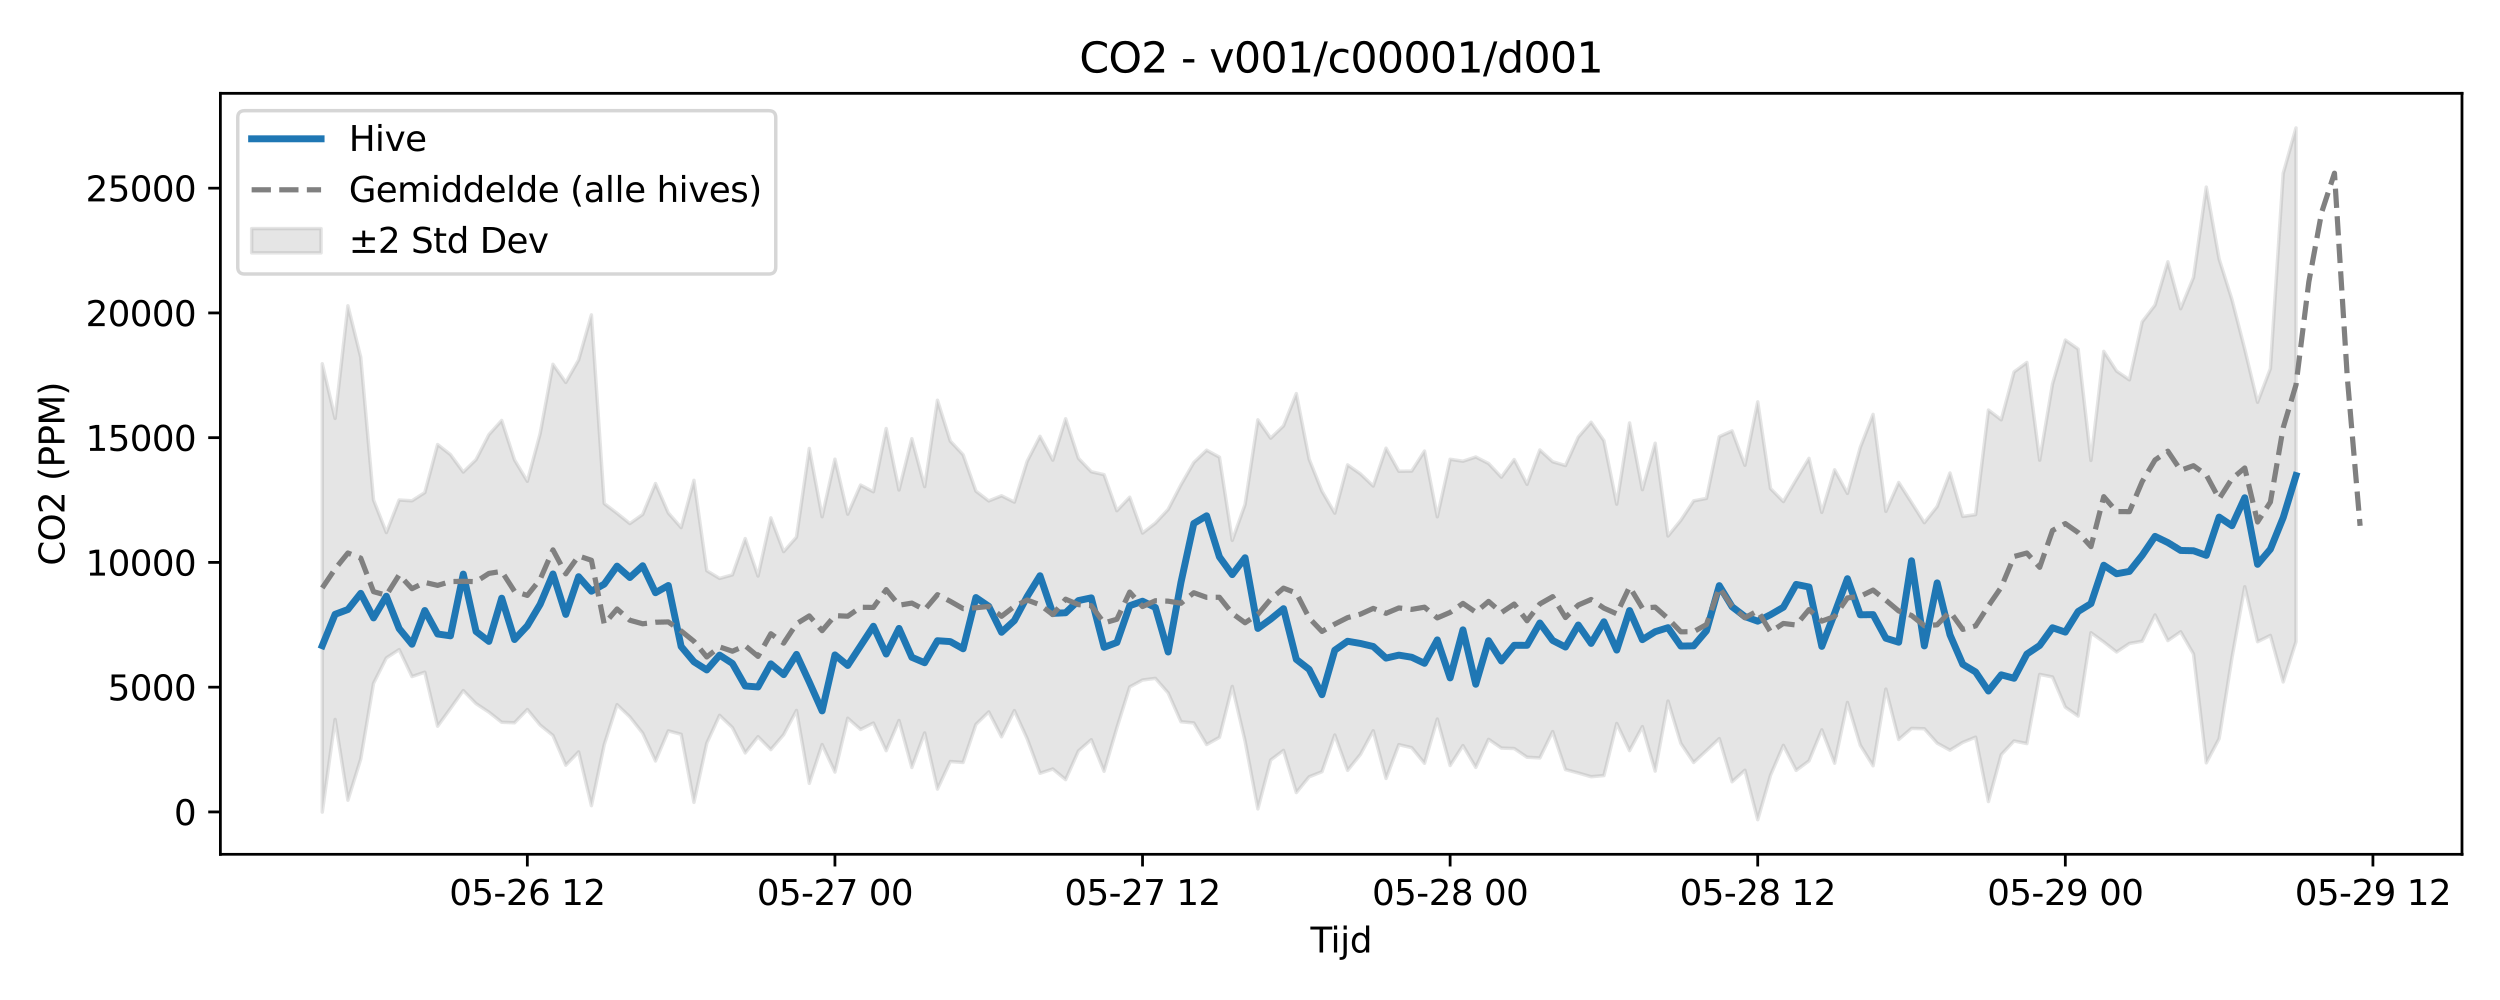 <?xml version="1.0" encoding="utf-8" standalone="no"?>
<!DOCTYPE svg PUBLIC "-//W3C//DTD SVG 1.1//EN"
  "http://www.w3.org/Graphics/SVG/1.1/DTD/svg11.dtd">
<svg xmlns:xlink="http://www.w3.org/1999/xlink" width="720pt" height="288pt" viewBox="0 0 720 288" xmlns="http://www.w3.org/2000/svg" version="1.1">
 <defs>
  <style type="text/css">*{stroke-linejoin: round; stroke-linecap: butt}</style>
 </defs>
 <g id="figure_1">
  <g id="patch_1">
   <path d="M 0 288 
L 720 288 
L 720 0 
L 0 0 
z
" style="fill: #ffffff"/>
  </g>
  <g id="axes_1">
   <g id="patch_2">
    <path d="M 63.47 246.04 
L 709.053 246.04 
L 709.053 26.88 
L 63.47 26.88 
z
" style="fill: #ffffff"/>
   </g>
   <g id="FillBetweenPolyCollection_1">
    <defs>
     <path id="mc11665b778" d="M 92.815 -183.242 
L 92.815 -54.101 
L 96.506 -80.803 
L 100.197 -57.538 
L 103.888 -69.384 
L 107.579 -91.197 
L 111.27 -98.519 
L 114.962 -100.913 
L 118.653 -93.146 
L 122.344 -94.407 
L 126.035 -78.847 
L 129.726 -83.934 
L 133.417 -89.113 
L 137.109 -85.337 
L 140.8 -82.901 
L 144.491 -79.978 
L 148.182 -79.84 
L 151.873 -83.664 
L 155.564 -79.178 
L 159.256 -76.181 
L 162.947 -67.612 
L 166.638 -71.457 
L 170.329 -55.964 
L 174.02 -73.553 
L 177.711 -85.051 
L 181.402 -81.528 
L 185.094 -76.845 
L 188.785 -68.842 
L 192.476 -77.502 
L 196.167 -76.524 
L 199.858 -56.926 
L 203.549 -73.946 
L 207.241 -81.987 
L 210.932 -78.449 
L 214.623 -71.157 
L 218.314 -75.837 
L 222.005 -72.106 
L 225.696 -76.423 
L 229.387 -83.383 
L 233.079 -62.393 
L 236.77 -73.562 
L 240.461 -65.646 
L 244.152 -81.15 
L 247.843 -77.909 
L 251.534 -79.755 
L 255.226 -71.803 
L 258.917 -80.507 
L 262.608 -66.96 
L 266.299 -76.923 
L 269.99 -60.737 
L 273.681 -68.685 
L 277.373 -68.408 
L 281.064 -79.372 
L 284.755 -82.974 
L 288.446 -75.791 
L 292.137 -83.341 
L 295.828 -75.238 
L 299.519 -65.294 
L 303.211 -66.523 
L 306.902 -63.466 
L 310.593 -71.724 
L 314.284 -74.968 
L 317.975 -65.862 
L 321.666 -78.402 
L 325.358 -90.16 
L 329.049 -92.148 
L 332.74 -92.633 
L 336.431 -88.426 
L 340.122 -80.134 
L 343.813 -79.786 
L 347.504 -73.564 
L 351.196 -75.638 
L 354.887 -90.309 
L 358.578 -74.574 
L 362.269 -55.034 
L 365.96 -69.117 
L 369.651 -71.877 
L 373.343 -59.739 
L 377.034 -64.272 
L 380.725 -65.738 
L 384.416 -76.316 
L 388.107 -66.138 
L 391.798 -70.708 
L 395.49 -77.545 
L 399.181 -63.795 
L 402.872 -73.543 
L 406.563 -72.669 
L 410.254 -68.173 
L 413.945 -80.915 
L 417.636 -67.526 
L 421.328 -73.277 
L 425.019 -66.991 
L 428.71 -75.078 
L 432.401 -72.55 
L 436.092 -72.421 
L 439.783 -69.918 
L 443.475 -69.712 
L 447.166 -77.305 
L 450.857 -66.366 
L 454.548 -65.376 
L 458.239 -64.303 
L 461.93 -64.635 
L 465.621 -79.64 
L 469.313 -71.811 
L 473.004 -78.729 
L 476.695 -65.923 
L 480.386 -86.099 
L 484.077 -73.918 
L 487.768 -68.407 
L 491.46 -71.807 
L 495.151 -75.286 
L 498.842 -62.848 
L 502.533 -66.173 
L 506.224 -51.922 
L 509.915 -64.741 
L 513.607 -73.342 
L 517.298 -66.127 
L 520.989 -68.865 
L 524.68 -77.805 
L 528.371 -68.189 
L 532.062 -85.689 
L 535.753 -73.4 
L 539.445 -67.451 
L 543.136 -89.549 
L 546.827 -75.027 
L 550.518 -78.208 
L 554.209 -78.119 
L 557.9 -73.973 
L 561.592 -71.944 
L 565.283 -74.195 
L 568.974 -75.694 
L 572.665 -57.143 
L 576.356 -70.661 
L 580.047 -74.601 
L 583.738 -73.845 
L 587.43 -93.767 
L 591.121 -93.035 
L 594.812 -84.34 
L 598.503 -81.766 
L 602.194 -105.766 
L 605.885 -103.107 
L 609.577 -100.221 
L 613.268 -102.684 
L 616.959 -103.325 
L 620.65 -110.907 
L 624.341 -103.503 
L 628.032 -106.033 
L 631.724 -99.653 
L 635.415 -68.295 
L 639.106 -75.257 
L 642.797 -98.515 
L 646.488 -119.02 
L 650.179 -103.184 
L 653.87 -104.995 
L 657.562 -91.6 
L 661.253 -103.202 
L 661.253 -251.158 
L 661.253 -251.158 
L 657.562 -238.079 
L 653.87 -181.821 
L 650.179 -172.149 
L 646.488 -187.42 
L 642.797 -201.739 
L 639.106 -213.421 
L 635.415 -234.121 
L 631.724 -208.105 
L 628.032 -199.085 
L 624.341 -212.612 
L 620.65 -200.144 
L 616.959 -195.333 
L 613.268 -178.601 
L 609.577 -181.132 
L 605.885 -186.812 
L 602.194 -155.385 
L 598.503 -187.469 
L 594.812 -190.067 
L 591.121 -177.411 
L 587.43 -155.459 
L 583.738 -183.612 
L 580.047 -180.871 
L 576.356 -167.096 
L 572.665 -169.905 
L 568.974 -139.793 
L 565.283 -139.267 
L 561.592 -151.778 
L 557.9 -142.134 
L 554.209 -137.464 
L 550.518 -143.282 
L 546.827 -149.058 
L 543.136 -140.717 
L 539.445 -168.663 
L 535.753 -159.127 
L 532.062 -145.903 
L 528.371 -152.704 
L 524.68 -140.437 
L 520.989 -155.999 
L 517.298 -149.862 
L 513.607 -143.544 
L 509.915 -147.306 
L 506.224 -172.269 
L 502.533 -154.009 
L 498.842 -163.905 
L 495.151 -162.254 
L 491.46 -144.46 
L 487.768 -143.747 
L 484.077 -138.157 
L 480.386 -133.63 
L 476.695 -160.358 
L 473.004 -146.976 
L 469.313 -166.201 
L 465.621 -142.803 
L 461.93 -161.087 
L 458.239 -166.4 
L 454.548 -162.132 
L 450.857 -153.933 
L 447.166 -155.025 
L 443.475 -158.413 
L 439.783 -148.516 
L 436.092 -155.651 
L 432.401 -150.58 
L 428.71 -154.517 
L 425.019 -156.388 
L 421.328 -155.172 
L 417.636 -155.733 
L 413.945 -139.172 
L 410.254 -158.097 
L 406.563 -152.332 
L 402.872 -152.279 
L 399.181 -158.923 
L 395.49 -148.024 
L 391.798 -151.525 
L 388.107 -154.115 
L 384.416 -140.212 
L 380.725 -146.55 
L 377.034 -155.76 
L 373.343 -174.645 
L 369.651 -165.354 
L 365.96 -161.802 
L 362.269 -167.099 
L 358.578 -142.72 
L 354.887 -132.373 
L 351.196 -156.331 
L 347.504 -158.355 
L 343.813 -154.802 
L 340.122 -148.389 
L 336.431 -141.298 
L 332.74 -137.337 
L 329.049 -134.477 
L 325.358 -144.802 
L 321.666 -140.91 
L 317.975 -151.299 
L 314.284 -152.146 
L 310.593 -156.012 
L 306.902 -167.4 
L 303.211 -155.474 
L 299.519 -162.338 
L 295.828 -155.153 
L 292.137 -143.382 
L 288.446 -145.218 
L 284.755 -143.733 
L 281.064 -146.559 
L 277.373 -157.034 
L 273.681 -160.976 
L 269.99 -172.735 
L 266.299 -147.852 
L 262.608 -161.657 
L 258.917 -146.885 
L 255.226 -164.589 
L 251.534 -146.374 
L 247.843 -148.305 
L 244.152 -139.913 
L 240.461 -155.759 
L 236.77 -139.173 
L 233.079 -158.849 
L 229.387 -133.318 
L 225.696 -129.132 
L 222.005 -138.857 
L 218.314 -122.09 
L 214.623 -132.892 
L 210.932 -122.448 
L 207.241 -121.413 
L 203.549 -123.642 
L 199.858 -149.669 
L 196.167 -136.053 
L 192.476 -140.27 
L 188.785 -148.748 
L 185.094 -139.849 
L 181.402 -137.213 
L 177.711 -140.182 
L 174.02 -142.984 
L 170.329 -197.315 
L 166.638 -184.322 
L 162.947 -177.86 
L 159.256 -183.083 
L 155.564 -163.125 
L 151.873 -149.392 
L 148.182 -155.552 
L 144.491 -166.916 
L 140.8 -162.811 
L 137.109 -155.638 
L 133.417 -152.048 
L 129.726 -157.077 
L 126.035 -159.972 
L 122.344 -146.139 
L 118.653 -143.774 
L 114.962 -144.001 
L 111.27 -134.629 
L 107.579 -144.006 
L 103.888 -185.127 
L 100.197 -199.932 
L 96.506 -167.506 
L 92.815 -183.242 
z
" style="stroke: #808080; stroke-opacity: 0.2"/>
    </defs>
    <g clip-path="url(#p5eedaf2a2a)">
     <use xlink:href="#mc11665b778" x="0" y="288" style="fill: #808080; fill-opacity: 0.2; stroke: #808080; stroke-opacity: 0.2"/>
    </g>
   </g>
   <g id="matplotlib.axis_1">
    <g id="xtick_1">
     <g id="line2d_1">
      <defs>
       <path id="mcfe95a2900" d="M 0 0 
L 0 3.5 
" style="stroke: #000000; stroke-width: 0.8"/>
      </defs>
      <g>
       <use xlink:href="#mcfe95a2900" x="151.873" y="246.04" style="stroke: #000000; stroke-width: 0.8"/>
      </g>
     </g>
     <g id="text_1">
      <!-- 05-26 12 -->
      <g transform="translate(129.393 260.638) scale(0.1 -0.1)">
       <defs>
        <path id="DejaVuSans-30" d="M 2034 4250 
Q 1547 4250 1301 3770 
Q 1056 3291 1056 2328 
Q 1056 1369 1301 889 
Q 1547 409 2034 409 
Q 2525 409 2770 889 
Q 3016 1369 3016 2328 
Q 3016 3291 2770 3770 
Q 2525 4250 2034 4250 
z
M 2034 4750 
Q 2819 4750 3233 4129 
Q 3647 3509 3647 2328 
Q 3647 1150 3233 529 
Q 2819 -91 2034 -91 
Q 1250 -91 836 529 
Q 422 1150 422 2328 
Q 422 3509 836 4129 
Q 1250 4750 2034 4750 
z
" transform="scale(0.016)"/>
        <path id="DejaVuSans-35" d="M 691 4666 
L 3169 4666 
L 3169 4134 
L 1269 4134 
L 1269 2991 
Q 1406 3038 1543 3061 
Q 1681 3084 1819 3084 
Q 2600 3084 3056 2656 
Q 3513 2228 3513 1497 
Q 3513 744 3044 326 
Q 2575 -91 1722 -91 
Q 1428 -91 1123 -41 
Q 819 9 494 109 
L 494 744 
Q 775 591 1075 516 
Q 1375 441 1709 441 
Q 2250 441 2565 725 
Q 2881 1009 2881 1497 
Q 2881 1984 2565 2268 
Q 2250 2553 1709 2553 
Q 1456 2553 1204 2497 
Q 953 2441 691 2322 
L 691 4666 
z
" transform="scale(0.016)"/>
        <path id="DejaVuSans-2d" d="M 313 2009 
L 1997 2009 
L 1997 1497 
L 313 1497 
L 313 2009 
z
" transform="scale(0.016)"/>
        <path id="DejaVuSans-32" d="M 1228 531 
L 3431 531 
L 3431 0 
L 469 0 
L 469 531 
Q 828 903 1448 1529 
Q 2069 2156 2228 2338 
Q 2531 2678 2651 2914 
Q 2772 3150 2772 3378 
Q 2772 3750 2511 3984 
Q 2250 4219 1831 4219 
Q 1534 4219 1204 4116 
Q 875 4013 500 3803 
L 500 4441 
Q 881 4594 1212 4672 
Q 1544 4750 1819 4750 
Q 2544 4750 2975 4387 
Q 3406 4025 3406 3419 
Q 3406 3131 3298 2873 
Q 3191 2616 2906 2266 
Q 2828 2175 2409 1742 
Q 1991 1309 1228 531 
z
" transform="scale(0.016)"/>
        <path id="DejaVuSans-36" d="M 2113 2584 
Q 1688 2584 1439 2293 
Q 1191 2003 1191 1497 
Q 1191 994 1439 701 
Q 1688 409 2113 409 
Q 2538 409 2786 701 
Q 3034 994 3034 1497 
Q 3034 2003 2786 2293 
Q 2538 2584 2113 2584 
z
M 3366 4563 
L 3366 3988 
Q 3128 4100 2886 4159 
Q 2644 4219 2406 4219 
Q 1781 4219 1451 3797 
Q 1122 3375 1075 2522 
Q 1259 2794 1537 2939 
Q 1816 3084 2150 3084 
Q 2853 3084 3261 2657 
Q 3669 2231 3669 1497 
Q 3669 778 3244 343 
Q 2819 -91 2113 -91 
Q 1303 -91 875 529 
Q 447 1150 447 2328 
Q 447 3434 972 4092 
Q 1497 4750 2381 4750 
Q 2619 4750 2861 4703 
Q 3103 4656 3366 4563 
z
" transform="scale(0.016)"/>
        <path id="DejaVuSans-20" transform="scale(0.016)"/>
        <path id="DejaVuSans-31" d="M 794 531 
L 1825 531 
L 1825 4091 
L 703 3866 
L 703 4441 
L 1819 4666 
L 2450 4666 
L 2450 531 
L 3481 531 
L 3481 0 
L 794 0 
L 794 531 
z
" transform="scale(0.016)"/>
       </defs>
       <use xlink:href="#DejaVuSans-30"/>
       <use xlink:href="#DejaVuSans-35" transform="translate(63.623 0)"/>
       <use xlink:href="#DejaVuSans-2d" transform="translate(127.246 0)"/>
       <use xlink:href="#DejaVuSans-32" transform="translate(163.33 0)"/>
       <use xlink:href="#DejaVuSans-36" transform="translate(226.953 0)"/>
       <use xlink:href="#DejaVuSans-20" transform="translate(290.576 0)"/>
       <use xlink:href="#DejaVuSans-31" transform="translate(322.363 0)"/>
       <use xlink:href="#DejaVuSans-32" transform="translate(385.986 0)"/>
      </g>
     </g>
    </g>
    <g id="xtick_2">
     <g id="line2d_2">
      <g>
       <use xlink:href="#mcfe95a2900" x="240.461" y="246.04" style="stroke: #000000; stroke-width: 0.8"/>
      </g>
     </g>
     <g id="text_2">
      <!-- 05-27 00 -->
      <g transform="translate(217.98 260.638) scale(0.1 -0.1)">
       <defs>
        <path id="DejaVuSans-37" d="M 525 4666 
L 3525 4666 
L 3525 4397 
L 1831 0 
L 1172 0 
L 2766 4134 
L 525 4134 
L 525 4666 
z
" transform="scale(0.016)"/>
       </defs>
       <use xlink:href="#DejaVuSans-30"/>
       <use xlink:href="#DejaVuSans-35" transform="translate(63.623 0)"/>
       <use xlink:href="#DejaVuSans-2d" transform="translate(127.246 0)"/>
       <use xlink:href="#DejaVuSans-32" transform="translate(163.33 0)"/>
       <use xlink:href="#DejaVuSans-37" transform="translate(226.953 0)"/>
       <use xlink:href="#DejaVuSans-20" transform="translate(290.576 0)"/>
       <use xlink:href="#DejaVuSans-30" transform="translate(322.363 0)"/>
       <use xlink:href="#DejaVuSans-30" transform="translate(385.986 0)"/>
      </g>
     </g>
    </g>
    <g id="xtick_3">
     <g id="line2d_3">
      <g>
       <use xlink:href="#mcfe95a2900" x="329.049" y="246.04" style="stroke: #000000; stroke-width: 0.8"/>
      </g>
     </g>
     <g id="text_3">
      <!-- 05-27 12 -->
      <g transform="translate(306.568 260.638) scale(0.1 -0.1)">
       <use xlink:href="#DejaVuSans-30"/>
       <use xlink:href="#DejaVuSans-35" transform="translate(63.623 0)"/>
       <use xlink:href="#DejaVuSans-2d" transform="translate(127.246 0)"/>
       <use xlink:href="#DejaVuSans-32" transform="translate(163.33 0)"/>
       <use xlink:href="#DejaVuSans-37" transform="translate(226.953 0)"/>
       <use xlink:href="#DejaVuSans-20" transform="translate(290.576 0)"/>
       <use xlink:href="#DejaVuSans-31" transform="translate(322.363 0)"/>
       <use xlink:href="#DejaVuSans-32" transform="translate(385.986 0)"/>
      </g>
     </g>
    </g>
    <g id="xtick_4">
     <g id="line2d_4">
      <g>
       <use xlink:href="#mcfe95a2900" x="417.636" y="246.04" style="stroke: #000000; stroke-width: 0.8"/>
      </g>
     </g>
     <g id="text_4">
      <!-- 05-28 00 -->
      <g transform="translate(395.156 260.638) scale(0.1 -0.1)">
       <defs>
        <path id="DejaVuSans-38" d="M 2034 2216 
Q 1584 2216 1326 1975 
Q 1069 1734 1069 1313 
Q 1069 891 1326 650 
Q 1584 409 2034 409 
Q 2484 409 2743 651 
Q 3003 894 3003 1313 
Q 3003 1734 2745 1975 
Q 2488 2216 2034 2216 
z
M 1403 2484 
Q 997 2584 770 2862 
Q 544 3141 544 3541 
Q 544 4100 942 4425 
Q 1341 4750 2034 4750 
Q 2731 4750 3128 4425 
Q 3525 4100 3525 3541 
Q 3525 3141 3298 2862 
Q 3072 2584 2669 2484 
Q 3125 2378 3379 2068 
Q 3634 1759 3634 1313 
Q 3634 634 3220 271 
Q 2806 -91 2034 -91 
Q 1263 -91 848 271 
Q 434 634 434 1313 
Q 434 1759 690 2068 
Q 947 2378 1403 2484 
z
M 1172 3481 
Q 1172 3119 1398 2916 
Q 1625 2713 2034 2713 
Q 2441 2713 2670 2916 
Q 2900 3119 2900 3481 
Q 2900 3844 2670 4047 
Q 2441 4250 2034 4250 
Q 1625 4250 1398 4047 
Q 1172 3844 1172 3481 
z
" transform="scale(0.016)"/>
       </defs>
       <use xlink:href="#DejaVuSans-30"/>
       <use xlink:href="#DejaVuSans-35" transform="translate(63.623 0)"/>
       <use xlink:href="#DejaVuSans-2d" transform="translate(127.246 0)"/>
       <use xlink:href="#DejaVuSans-32" transform="translate(163.33 0)"/>
       <use xlink:href="#DejaVuSans-38" transform="translate(226.953 0)"/>
       <use xlink:href="#DejaVuSans-20" transform="translate(290.576 0)"/>
       <use xlink:href="#DejaVuSans-30" transform="translate(322.363 0)"/>
       <use xlink:href="#DejaVuSans-30" transform="translate(385.986 0)"/>
      </g>
     </g>
    </g>
    <g id="xtick_5">
     <g id="line2d_5">
      <g>
       <use xlink:href="#mcfe95a2900" x="506.224" y="246.04" style="stroke: #000000; stroke-width: 0.8"/>
      </g>
     </g>
     <g id="text_5">
      <!-- 05-28 12 -->
      <g transform="translate(483.744 260.638) scale(0.1 -0.1)">
       <use xlink:href="#DejaVuSans-30"/>
       <use xlink:href="#DejaVuSans-35" transform="translate(63.623 0)"/>
       <use xlink:href="#DejaVuSans-2d" transform="translate(127.246 0)"/>
       <use xlink:href="#DejaVuSans-32" transform="translate(163.33 0)"/>
       <use xlink:href="#DejaVuSans-38" transform="translate(226.953 0)"/>
       <use xlink:href="#DejaVuSans-20" transform="translate(290.576 0)"/>
       <use xlink:href="#DejaVuSans-31" transform="translate(322.363 0)"/>
       <use xlink:href="#DejaVuSans-32" transform="translate(385.986 0)"/>
      </g>
     </g>
    </g>
    <g id="xtick_6">
     <g id="line2d_6">
      <g>
       <use xlink:href="#mcfe95a2900" x="594.812" y="246.04" style="stroke: #000000; stroke-width: 0.8"/>
      </g>
     </g>
     <g id="text_6">
      <!-- 05-29 00 -->
      <g transform="translate(572.331 260.638) scale(0.1 -0.1)">
       <defs>
        <path id="DejaVuSans-39" d="M 703 97 
L 703 672 
Q 941 559 1184 500 
Q 1428 441 1663 441 
Q 2288 441 2617 861 
Q 2947 1281 2994 2138 
Q 2813 1869 2534 1725 
Q 2256 1581 1919 1581 
Q 1219 1581 811 2004 
Q 403 2428 403 3163 
Q 403 3881 828 4315 
Q 1253 4750 1959 4750 
Q 2769 4750 3195 4129 
Q 3622 3509 3622 2328 
Q 3622 1225 3098 567 
Q 2575 -91 1691 -91 
Q 1453 -91 1209 -44 
Q 966 3 703 97 
z
M 1959 2075 
Q 2384 2075 2632 2365 
Q 2881 2656 2881 3163 
Q 2881 3666 2632 3958 
Q 2384 4250 1959 4250 
Q 1534 4250 1286 3958 
Q 1038 3666 1038 3163 
Q 1038 2656 1286 2365 
Q 1534 2075 1959 2075 
z
" transform="scale(0.016)"/>
       </defs>
       <use xlink:href="#DejaVuSans-30"/>
       <use xlink:href="#DejaVuSans-35" transform="translate(63.623 0)"/>
       <use xlink:href="#DejaVuSans-2d" transform="translate(127.246 0)"/>
       <use xlink:href="#DejaVuSans-32" transform="translate(163.33 0)"/>
       <use xlink:href="#DejaVuSans-39" transform="translate(226.953 0)"/>
       <use xlink:href="#DejaVuSans-20" transform="translate(290.576 0)"/>
       <use xlink:href="#DejaVuSans-30" transform="translate(322.363 0)"/>
       <use xlink:href="#DejaVuSans-30" transform="translate(385.986 0)"/>
      </g>
     </g>
    </g>
    <g id="xtick_7">
     <g id="line2d_7">
      <g>
       <use xlink:href="#mcfe95a2900" x="683.4" y="246.04" style="stroke: #000000; stroke-width: 0.8"/>
      </g>
     </g>
     <g id="text_7">
      <!-- 05-29 12 -->
      <g transform="translate(660.919 260.638) scale(0.1 -0.1)">
       <use xlink:href="#DejaVuSans-30"/>
       <use xlink:href="#DejaVuSans-35" transform="translate(63.623 0)"/>
       <use xlink:href="#DejaVuSans-2d" transform="translate(127.246 0)"/>
       <use xlink:href="#DejaVuSans-32" transform="translate(163.33 0)"/>
       <use xlink:href="#DejaVuSans-39" transform="translate(226.953 0)"/>
       <use xlink:href="#DejaVuSans-20" transform="translate(290.576 0)"/>
       <use xlink:href="#DejaVuSans-31" transform="translate(322.363 0)"/>
       <use xlink:href="#DejaVuSans-32" transform="translate(385.986 0)"/>
      </g>
     </g>
    </g>
    <g id="text_8">
     <!-- Tijd -->
     <g transform="translate(377.412 274.317) scale(0.1 -0.1)">
      <defs>
       <path id="DejaVuSans-54" d="M -19 4666 
L 3928 4666 
L 3928 4134 
L 2272 4134 
L 2272 0 
L 1638 0 
L 1638 4134 
L -19 4134 
L -19 4666 
z
" transform="scale(0.016)"/>
       <path id="DejaVuSans-69" d="M 603 3500 
L 1178 3500 
L 1178 0 
L 603 0 
L 603 3500 
z
M 603 4863 
L 1178 4863 
L 1178 4134 
L 603 4134 
L 603 4863 
z
" transform="scale(0.016)"/>
       <path id="DejaVuSans-6a" d="M 603 3500 
L 1178 3500 
L 1178 -63 
Q 1178 -731 923 -1031 
Q 669 -1331 103 -1331 
L -116 -1331 
L -116 -844 
L 38 -844 
Q 366 -844 484 -692 
Q 603 -541 603 -63 
L 603 3500 
z
M 603 4863 
L 1178 4863 
L 1178 4134 
L 603 4134 
L 603 4863 
z
" transform="scale(0.016)"/>
       <path id="DejaVuSans-64" d="M 2906 2969 
L 2906 4863 
L 3481 4863 
L 3481 0 
L 2906 0 
L 2906 525 
Q 2725 213 2448 61 
Q 2172 -91 1784 -91 
Q 1150 -91 751 415 
Q 353 922 353 1747 
Q 353 2572 751 3078 
Q 1150 3584 1784 3584 
Q 2172 3584 2448 3432 
Q 2725 3281 2906 2969 
z
M 947 1747 
Q 947 1113 1208 752 
Q 1469 391 1925 391 
Q 2381 391 2643 752 
Q 2906 1113 2906 1747 
Q 2906 2381 2643 2742 
Q 2381 3103 1925 3103 
Q 1469 3103 1208 2742 
Q 947 2381 947 1747 
z
" transform="scale(0.016)"/>
      </defs>
      <use xlink:href="#DejaVuSans-54"/>
      <use xlink:href="#DejaVuSans-69" transform="translate(57.959 0)"/>
      <use xlink:href="#DejaVuSans-6a" transform="translate(85.742 0)"/>
      <use xlink:href="#DejaVuSans-64" transform="translate(113.525 0)"/>
     </g>
    </g>
   </g>
   <g id="matplotlib.axis_2">
    <g id="ytick_1">
     <g id="line2d_8">
      <defs>
       <path id="mb22c55d5a7" d="M 0 0 
L -3.5 0 
" style="stroke: #000000; stroke-width: 0.8"/>
      </defs>
      <g>
       <use xlink:href="#mb22c55d5a7" x="63.47" y="233.832" style="stroke: #000000; stroke-width: 0.8"/>
      </g>
     </g>
     <g id="text_9">
      <!-- 0 -->
      <g transform="translate(50.108 237.631) scale(0.1 -0.1)">
       <use xlink:href="#DejaVuSans-30"/>
      </g>
     </g>
    </g>
    <g id="ytick_2">
     <g id="line2d_9">
      <g>
       <use xlink:href="#mb22c55d5a7" x="63.47" y="197.904" style="stroke: #000000; stroke-width: 0.8"/>
      </g>
     </g>
     <g id="text_10">
      <!-- 5000 -->
      <g transform="translate(31.02 201.703) scale(0.1 -0.1)">
       <use xlink:href="#DejaVuSans-35"/>
       <use xlink:href="#DejaVuSans-30" transform="translate(63.623 0)"/>
       <use xlink:href="#DejaVuSans-30" transform="translate(127.246 0)"/>
       <use xlink:href="#DejaVuSans-30" transform="translate(190.869 0)"/>
      </g>
     </g>
    </g>
    <g id="ytick_3">
     <g id="line2d_10">
      <g>
       <use xlink:href="#mb22c55d5a7" x="63.47" y="161.977" style="stroke: #000000; stroke-width: 0.8"/>
      </g>
     </g>
     <g id="text_11">
      <!-- 10000 -->
      <g transform="translate(24.657 165.776) scale(0.1 -0.1)">
       <use xlink:href="#DejaVuSans-31"/>
       <use xlink:href="#DejaVuSans-30" transform="translate(63.623 0)"/>
       <use xlink:href="#DejaVuSans-30" transform="translate(127.246 0)"/>
       <use xlink:href="#DejaVuSans-30" transform="translate(190.869 0)"/>
       <use xlink:href="#DejaVuSans-30" transform="translate(254.492 0)"/>
      </g>
     </g>
    </g>
    <g id="ytick_4">
     <g id="line2d_11">
      <g>
       <use xlink:href="#mb22c55d5a7" x="63.47" y="126.049" style="stroke: #000000; stroke-width: 0.8"/>
      </g>
     </g>
     <g id="text_12">
      <!-- 15000 -->
      <g transform="translate(24.657 129.849) scale(0.1 -0.1)">
       <use xlink:href="#DejaVuSans-31"/>
       <use xlink:href="#DejaVuSans-35" transform="translate(63.623 0)"/>
       <use xlink:href="#DejaVuSans-30" transform="translate(127.246 0)"/>
       <use xlink:href="#DejaVuSans-30" transform="translate(190.869 0)"/>
       <use xlink:href="#DejaVuSans-30" transform="translate(254.492 0)"/>
      </g>
     </g>
    </g>
    <g id="ytick_5">
     <g id="line2d_12">
      <g>
       <use xlink:href="#mb22c55d5a7" x="63.47" y="90.122" style="stroke: #000000; stroke-width: 0.8"/>
      </g>
     </g>
     <g id="text_13">
      <!-- 20000 -->
      <g transform="translate(24.657 93.921) scale(0.1 -0.1)">
       <use xlink:href="#DejaVuSans-32"/>
       <use xlink:href="#DejaVuSans-30" transform="translate(63.623 0)"/>
       <use xlink:href="#DejaVuSans-30" transform="translate(127.246 0)"/>
       <use xlink:href="#DejaVuSans-30" transform="translate(190.869 0)"/>
       <use xlink:href="#DejaVuSans-30" transform="translate(254.492 0)"/>
      </g>
     </g>
    </g>
    <g id="ytick_6">
     <g id="line2d_13">
      <g>
       <use xlink:href="#mb22c55d5a7" x="63.47" y="54.195" style="stroke: #000000; stroke-width: 0.8"/>
      </g>
     </g>
     <g id="text_14">
      <!-- 25000 -->
      <g transform="translate(24.657 57.994) scale(0.1 -0.1)">
       <use xlink:href="#DejaVuSans-32"/>
       <use xlink:href="#DejaVuSans-35" transform="translate(63.623 0)"/>
       <use xlink:href="#DejaVuSans-30" transform="translate(127.246 0)"/>
       <use xlink:href="#DejaVuSans-30" transform="translate(190.869 0)"/>
       <use xlink:href="#DejaVuSans-30" transform="translate(254.492 0)"/>
      </g>
     </g>
    </g>
    <g id="text_15">
     <!-- CO2 (PPM) -->
     <g transform="translate(18.578 162.903) rotate(-90) scale(0.1 -0.1)">
      <defs>
       <path id="DejaVuSans-43" d="M 4122 4306 
L 4122 3641 
Q 3803 3938 3442 4084 
Q 3081 4231 2675 4231 
Q 1875 4231 1450 3742 
Q 1025 3253 1025 2328 
Q 1025 1406 1450 917 
Q 1875 428 2675 428 
Q 3081 428 3442 575 
Q 3803 722 4122 1019 
L 4122 359 
Q 3791 134 3420 21 
Q 3050 -91 2638 -91 
Q 1578 -91 968 557 
Q 359 1206 359 2328 
Q 359 3453 968 4101 
Q 1578 4750 2638 4750 
Q 3056 4750 3426 4639 
Q 3797 4528 4122 4306 
z
" transform="scale(0.016)"/>
       <path id="DejaVuSans-4f" d="M 2522 4238 
Q 1834 4238 1429 3725 
Q 1025 3213 1025 2328 
Q 1025 1447 1429 934 
Q 1834 422 2522 422 
Q 3209 422 3611 934 
Q 4013 1447 4013 2328 
Q 4013 3213 3611 3725 
Q 3209 4238 2522 4238 
z
M 2522 4750 
Q 3503 4750 4090 4092 
Q 4678 3434 4678 2328 
Q 4678 1225 4090 567 
Q 3503 -91 2522 -91 
Q 1538 -91 948 565 
Q 359 1222 359 2328 
Q 359 3434 948 4092 
Q 1538 4750 2522 4750 
z
" transform="scale(0.016)"/>
       <path id="DejaVuSans-28" d="M 1984 4856 
Q 1566 4138 1362 3434 
Q 1159 2731 1159 2009 
Q 1159 1288 1364 580 
Q 1569 -128 1984 -844 
L 1484 -844 
Q 1016 -109 783 600 
Q 550 1309 550 2009 
Q 550 2706 781 3412 
Q 1013 4119 1484 4856 
L 1984 4856 
z
" transform="scale(0.016)"/>
       <path id="DejaVuSans-50" d="M 1259 4147 
L 1259 2394 
L 2053 2394 
Q 2494 2394 2734 2622 
Q 2975 2850 2975 3272 
Q 2975 3691 2734 3919 
Q 2494 4147 2053 4147 
L 1259 4147 
z
M 628 4666 
L 2053 4666 
Q 2838 4666 3239 4311 
Q 3641 3956 3641 3272 
Q 3641 2581 3239 2228 
Q 2838 1875 2053 1875 
L 1259 1875 
L 1259 0 
L 628 0 
L 628 4666 
z
" transform="scale(0.016)"/>
       <path id="DejaVuSans-4d" d="M 628 4666 
L 1569 4666 
L 2759 1491 
L 3956 4666 
L 4897 4666 
L 4897 0 
L 4281 0 
L 4281 4097 
L 3078 897 
L 2444 897 
L 1241 4097 
L 1241 0 
L 628 0 
L 628 4666 
z
" transform="scale(0.016)"/>
       <path id="DejaVuSans-29" d="M 513 4856 
L 1013 4856 
Q 1481 4119 1714 3412 
Q 1947 2706 1947 2009 
Q 1947 1309 1714 600 
Q 1481 -109 1013 -844 
L 513 -844 
Q 928 -128 1133 580 
Q 1338 1288 1338 2009 
Q 1338 2731 1133 3434 
Q 928 4138 513 4856 
z
" transform="scale(0.016)"/>
      </defs>
      <use xlink:href="#DejaVuSans-43"/>
      <use xlink:href="#DejaVuSans-4f" transform="translate(69.824 0)"/>
      <use xlink:href="#DejaVuSans-32" transform="translate(148.535 0)"/>
      <use xlink:href="#DejaVuSans-20" transform="translate(212.158 0)"/>
      <use xlink:href="#DejaVuSans-28" transform="translate(243.945 0)"/>
      <use xlink:href="#DejaVuSans-50" transform="translate(282.959 0)"/>
      <use xlink:href="#DejaVuSans-50" transform="translate(343.262 0)"/>
      <use xlink:href="#DejaVuSans-4d" transform="translate(403.564 0)"/>
      <use xlink:href="#DejaVuSans-29" transform="translate(489.844 0)"/>
     </g>
    </g>
   </g>
   <g id="line2d_14">
    <path d="M 92.815 185.955 
L 96.506 176.923 
L 100.197 175.538 
L 103.888 170.884 
L 107.579 177.955 
L 111.27 171.718 
L 114.962 181.045 
L 118.653 185.538 
L 122.344 175.833 
L 126.035 182.587 
L 129.726 183.121 
L 133.417 165.344 
L 137.109 181.873 
L 140.8 184.721 
L 144.491 172.278 
L 148.182 184.182 
L 151.873 180.24 
L 155.564 174.044 
L 159.256 165.306 
L 162.947 176.949 
L 166.638 166.087 
L 170.329 170.274 
L 174.02 168.228 
L 177.711 163.051 
L 181.402 166.322 
L 185.094 162.937 
L 188.785 170.702 
L 192.476 168.623 
L 196.167 186.192 
L 199.858 190.593 
L 203.549 192.944 
L 207.241 188.678 
L 210.932 191.071 
L 214.623 197.566 
L 218.314 197.847 
L 222.005 191.193 
L 225.696 194.297 
L 229.387 188.467 
L 233.079 196.443 
L 236.77 204.735 
L 240.461 188.613 
L 244.152 191.65 
L 251.534 180.364 
L 255.226 188.359 
L 258.917 180.987 
L 262.608 189.301 
L 266.299 190.87 
L 269.99 184.525 
L 273.681 184.779 
L 277.373 186.848 
L 281.064 172.097 
L 284.755 174.618 
L 288.446 182.098 
L 292.137 178.728 
L 295.828 171.794 
L 299.519 165.816 
L 303.211 176.657 
L 306.902 176.475 
L 310.593 172.966 
L 314.284 172.185 
L 317.975 186.427 
L 321.666 185.028 
L 325.358 174.446 
L 329.049 173.15 
L 332.74 174.954 
L 336.431 187.773 
L 340.122 167.699 
L 343.813 150.758 
L 347.504 148.554 
L 351.196 160.384 
L 354.887 165.486 
L 358.578 160.635 
L 362.269 180.987 
L 365.96 178.312 
L 369.651 175.301 
L 373.343 189.909 
L 377.034 192.778 
L 380.725 200.072 
L 384.416 187.258 
L 388.107 184.68 
L 391.798 185.315 
L 395.49 186.187 
L 399.181 189.535 
L 402.872 188.678 
L 406.563 189.284 
L 410.254 191.035 
L 413.945 184.29 
L 417.636 195.234 
L 421.328 181.397 
L 425.019 197.063 
L 428.71 184.513 
L 432.401 190.362 
L 436.092 185.844 
L 439.783 185.85 
L 443.475 179.421 
L 447.166 184.455 
L 450.857 186.35 
L 454.548 180.003 
L 458.239 185.306 
L 461.93 179.071 
L 465.621 187.224 
L 469.313 175.835 
L 473.004 184.223 
L 476.695 181.924 
L 480.386 180.767 
L 484.077 186.067 
L 487.768 186.005 
L 491.46 181.667 
L 495.151 168.664 
L 498.842 174.748 
L 502.533 177.564 
L 506.224 178.901 
L 509.915 177.03 
L 513.607 174.887 
L 517.298 168.312 
L 520.989 169.057 
L 524.68 186.156 
L 528.371 176.614 
L 532.062 166.669 
L 535.753 177.061 
L 539.445 177.004 
L 543.136 183.818 
L 546.827 184.961 
L 550.518 161.505 
L 554.209 186.019 
L 557.9 167.874 
L 561.592 182.824 
L 565.283 191.32 
L 568.974 193.528 
L 572.665 199.015 
L 576.356 194.352 
L 580.047 195.344 
L 583.738 188.369 
L 587.43 185.897 
L 591.121 180.793 
L 594.812 182.048 
L 598.503 176.113 
L 602.194 173.838 
L 605.885 162.784 
L 609.577 165.241 
L 613.268 164.568 
L 616.959 159.915 
L 620.65 154.477 
L 624.341 156.259 
L 628.032 158.53 
L 631.724 158.616 
L 635.415 159.946 
L 639.106 148.926 
L 642.797 151.409 
L 646.488 143.356 
L 650.179 162.525 
L 653.87 158.173 
L 657.562 149.055 
L 661.253 136.975 
L 661.253 136.975 
" clip-path="url(#p5eedaf2a2a)" style="fill: none; stroke: #1f77b4; stroke-width: 2; stroke-linecap: square"/>
   </g>
   <g id="line2d_15">
    <path d="M 92.815 169.329 
L 96.506 163.845 
L 100.197 159.265 
L 103.888 160.744 
L 107.579 170.399 
L 111.27 171.426 
L 114.962 165.543 
L 118.653 169.54 
L 122.344 167.727 
L 126.035 168.59 
L 129.726 167.495 
L 133.417 167.419 
L 137.109 167.513 
L 140.8 165.144 
L 144.491 164.553 
L 148.182 170.304 
L 151.873 171.472 
L 155.564 166.848 
L 159.256 158.368 
L 162.947 165.264 
L 166.638 160.111 
L 170.329 161.36 
L 174.02 179.732 
L 177.711 175.384 
L 181.402 178.629 
L 185.094 179.653 
L 188.785 179.205 
L 192.476 179.114 
L 196.167 181.711 
L 199.858 184.703 
L 203.549 189.206 
L 207.241 186.3 
L 210.932 187.551 
L 214.623 185.975 
L 218.314 189.036 
L 222.005 182.518 
L 225.696 185.222 
L 229.387 179.649 
L 233.079 177.379 
L 236.77 181.632 
L 240.461 177.298 
L 244.152 177.469 
L 247.843 174.893 
L 251.534 174.936 
L 255.226 169.804 
L 258.917 174.304 
L 262.608 173.691 
L 266.299 175.612 
L 269.99 171.264 
L 273.681 173.17 
L 277.373 175.279 
L 281.064 175.035 
L 284.755 174.646 
L 288.446 177.496 
L 292.137 174.639 
L 295.828 172.805 
L 299.519 174.184 
L 303.211 177.002 
L 306.902 172.567 
L 310.593 174.132 
L 314.284 174.443 
L 317.975 179.419 
L 321.666 178.344 
L 325.358 170.519 
L 329.049 174.687 
L 332.74 173.015 
L 336.431 173.138 
L 340.122 173.739 
L 343.813 170.706 
L 347.504 172.04 
L 351.196 172.015 
L 354.887 176.659 
L 358.578 179.353 
L 362.269 176.933 
L 365.96 172.541 
L 369.651 169.384 
L 373.343 170.808 
L 377.034 177.984 
L 380.725 181.856 
L 384.416 179.736 
L 388.107 177.874 
L 391.798 176.883 
L 395.49 175.216 
L 399.181 176.641 
L 402.872 175.089 
L 406.563 175.5 
L 410.254 174.865 
L 413.945 177.956 
L 417.636 176.37 
L 421.328 173.775 
L 425.019 176.311 
L 428.71 173.202 
L 432.401 176.435 
L 436.092 173.964 
L 439.783 178.783 
L 443.475 173.937 
L 447.166 171.835 
L 450.857 177.851 
L 454.548 174.246 
L 458.239 172.649 
L 461.93 175.139 
L 465.621 176.779 
L 469.313 168.994 
L 473.004 175.148 
L 476.695 174.86 
L 480.386 178.136 
L 484.077 181.962 
L 487.768 181.923 
L 491.46 179.867 
L 495.151 169.23 
L 498.842 174.624 
L 502.533 177.909 
L 506.224 175.905 
L 509.915 181.976 
L 513.607 179.557 
L 517.298 180.006 
L 520.989 175.568 
L 524.68 178.879 
L 528.371 177.553 
L 532.062 172.204 
L 535.753 171.737 
L 539.445 169.943 
L 543.136 172.867 
L 546.827 175.957 
L 550.518 177.255 
L 554.209 180.209 
L 557.9 179.946 
L 561.592 176.139 
L 565.283 181.269 
L 568.974 180.256 
L 572.665 174.476 
L 576.356 169.121 
L 580.047 160.264 
L 583.738 159.271 
L 587.43 163.387 
L 591.121 152.777 
L 594.812 150.797 
L 598.503 153.382 
L 602.194 157.424 
L 605.885 143.041 
L 609.577 147.324 
L 613.268 147.357 
L 616.959 138.671 
L 620.65 132.474 
L 624.341 129.942 
L 628.032 135.441 
L 631.724 134.121 
L 635.415 136.792 
L 639.106 143.661 
L 642.797 137.873 
L 646.488 134.78 
L 650.179 150.334 
L 653.87 144.592 
L 657.562 123.161 
L 661.253 110.82 
L 664.944 81.19 
L 668.635 61.169 
L 672.326 49.886 
L 676.017 108.622 
L 679.709 151.439 
L 679.709 151.439 
" clip-path="url(#p5eedaf2a2a)" style="fill: none; stroke-dasharray: 5.55,2.4; stroke-dashoffset: 0; stroke: #808080; stroke-width: 1.5"/>
   </g>
   <g id="patch_3">
    <path d="M 63.47 246.04 
L 63.47 26.88 
" style="fill: none; stroke: #000000; stroke-width: 0.8; stroke-linejoin: miter; stroke-linecap: square"/>
   </g>
   <g id="patch_4">
    <path d="M 709.053 246.04 
L 709.053 26.88 
" style="fill: none; stroke: #000000; stroke-width: 0.8; stroke-linejoin: miter; stroke-linecap: square"/>
   </g>
   <g id="patch_5">
    <path d="M 63.47 246.04 
L 709.053 246.04 
" style="fill: none; stroke: #000000; stroke-width: 0.8; stroke-linejoin: miter; stroke-linecap: square"/>
   </g>
   <g id="patch_6">
    <path d="M 63.47 26.88 
L 709.053 26.88 
" style="fill: none; stroke: #000000; stroke-width: 0.8; stroke-linejoin: miter; stroke-linecap: square"/>
   </g>
   <g id="text_16">
    <!-- CO2 - v001/c00001/d001 -->
    <g transform="translate(310.858 20.88) scale(0.12 -0.12)">
     <defs>
      <path id="DejaVuSans-76" d="M 191 3500 
L 800 3500 
L 1894 563 
L 2988 3500 
L 3597 3500 
L 2284 0 
L 1503 0 
L 191 3500 
z
" transform="scale(0.016)"/>
      <path id="DejaVuSans-2f" d="M 1625 4666 
L 2156 4666 
L 531 -594 
L 0 -594 
L 1625 4666 
z
" transform="scale(0.016)"/>
      <path id="DejaVuSans-63" d="M 3122 3366 
L 3122 2828 
Q 2878 2963 2633 3030 
Q 2388 3097 2138 3097 
Q 1578 3097 1268 2742 
Q 959 2388 959 1747 
Q 959 1106 1268 751 
Q 1578 397 2138 397 
Q 2388 397 2633 464 
Q 2878 531 3122 666 
L 3122 134 
Q 2881 22 2623 -34 
Q 2366 -91 2075 -91 
Q 1284 -91 818 406 
Q 353 903 353 1747 
Q 353 2603 823 3093 
Q 1294 3584 2113 3584 
Q 2378 3584 2631 3529 
Q 2884 3475 3122 3366 
z
" transform="scale(0.016)"/>
     </defs>
     <use xlink:href="#DejaVuSans-43"/>
     <use xlink:href="#DejaVuSans-4f" transform="translate(69.824 0)"/>
     <use xlink:href="#DejaVuSans-32" transform="translate(148.535 0)"/>
     <use xlink:href="#DejaVuSans-20" transform="translate(212.158 0)"/>
     <use xlink:href="#DejaVuSans-2d" transform="translate(243.945 0)"/>
     <use xlink:href="#DejaVuSans-20" transform="translate(280.029 0)"/>
     <use xlink:href="#DejaVuSans-76" transform="translate(311.816 0)"/>
     <use xlink:href="#DejaVuSans-30" transform="translate(370.996 0)"/>
     <use xlink:href="#DejaVuSans-30" transform="translate(434.619 0)"/>
     <use xlink:href="#DejaVuSans-31" transform="translate(498.242 0)"/>
     <use xlink:href="#DejaVuSans-2f" transform="translate(561.865 0)"/>
     <use xlink:href="#DejaVuSans-63" transform="translate(595.557 0)"/>
     <use xlink:href="#DejaVuSans-30" transform="translate(650.537 0)"/>
     <use xlink:href="#DejaVuSans-30" transform="translate(714.16 0)"/>
     <use xlink:href="#DejaVuSans-30" transform="translate(777.783 0)"/>
     <use xlink:href="#DejaVuSans-30" transform="translate(841.406 0)"/>
     <use xlink:href="#DejaVuSans-31" transform="translate(905.029 0)"/>
     <use xlink:href="#DejaVuSans-2f" transform="translate(968.652 0)"/>
     <use xlink:href="#DejaVuSans-64" transform="translate(1002.344 0)"/>
     <use xlink:href="#DejaVuSans-30" transform="translate(1065.82 0)"/>
     <use xlink:href="#DejaVuSans-30" transform="translate(1129.443 0)"/>
     <use xlink:href="#DejaVuSans-31" transform="translate(1193.066 0)"/>
    </g>
   </g>
   <g id="legend_1">
    <g id="patch_7">
     <path d="M 70.47 78.914 
L 221.414 78.914 
Q 223.414 78.914 223.414 76.914 
L 223.414 33.88 
Q 223.414 31.88 221.414 31.88 
L 70.47 31.88 
Q 68.47 31.88 68.47 33.88 
L 68.47 76.914 
Q 68.47 78.914 70.47 78.914 
z
" style="fill: #ffffff; opacity: 0.8; stroke: #cccccc; stroke-linejoin: miter"/>
    </g>
    <g id="line2d_16">
     <path d="M 72.47 39.978 
L 82.47 39.978 
L 92.47 39.978 
" style="fill: none; stroke: #1f77b4; stroke-width: 2; stroke-linecap: square"/>
    </g>
    <g id="text_17">
     <!-- Hive -->
     <g transform="translate(100.47 43.478) scale(0.1 -0.1)">
      <defs>
       <path id="DejaVuSans-48" d="M 628 4666 
L 1259 4666 
L 1259 2753 
L 3553 2753 
L 3553 4666 
L 4184 4666 
L 4184 0 
L 3553 0 
L 3553 2222 
L 1259 2222 
L 1259 0 
L 628 0 
L 628 4666 
z
" transform="scale(0.016)"/>
       <path id="DejaVuSans-65" d="M 3597 1894 
L 3597 1613 
L 953 1613 
Q 991 1019 1311 708 
Q 1631 397 2203 397 
Q 2534 397 2845 478 
Q 3156 559 3463 722 
L 3463 178 
Q 3153 47 2828 -22 
Q 2503 -91 2169 -91 
Q 1331 -91 842 396 
Q 353 884 353 1716 
Q 353 2575 817 3079 
Q 1281 3584 2069 3584 
Q 2775 3584 3186 3129 
Q 3597 2675 3597 1894 
z
M 3022 2063 
Q 3016 2534 2758 2815 
Q 2500 3097 2075 3097 
Q 1594 3097 1305 2825 
Q 1016 2553 972 2059 
L 3022 2063 
z
" transform="scale(0.016)"/>
      </defs>
      <use xlink:href="#DejaVuSans-48"/>
      <use xlink:href="#DejaVuSans-69" transform="translate(75.195 0)"/>
      <use xlink:href="#DejaVuSans-76" transform="translate(102.979 0)"/>
      <use xlink:href="#DejaVuSans-65" transform="translate(162.158 0)"/>
     </g>
    </g>
    <g id="line2d_17">
     <path d="M 72.47 54.657 
L 82.47 54.657 
L 92.47 54.657 
" style="fill: none; stroke-dasharray: 5.55,2.4; stroke-dashoffset: 0; stroke: #808080; stroke-width: 1.5"/>
    </g>
    <g id="text_18">
     <!-- Gemiddelde (alle hives) -->
     <g transform="translate(100.47 58.157) scale(0.1 -0.1)">
      <defs>
       <path id="DejaVuSans-47" d="M 3809 666 
L 3809 1919 
L 2778 1919 
L 2778 2438 
L 4434 2438 
L 4434 434 
Q 4069 175 3628 42 
Q 3188 -91 2688 -91 
Q 1594 -91 976 548 
Q 359 1188 359 2328 
Q 359 3472 976 4111 
Q 1594 4750 2688 4750 
Q 3144 4750 3555 4637 
Q 3966 4525 4313 4306 
L 4313 3634 
Q 3963 3931 3569 4081 
Q 3175 4231 2741 4231 
Q 1884 4231 1454 3753 
Q 1025 3275 1025 2328 
Q 1025 1384 1454 906 
Q 1884 428 2741 428 
Q 3075 428 3337 486 
Q 3600 544 3809 666 
z
" transform="scale(0.016)"/>
       <path id="DejaVuSans-6d" d="M 3328 2828 
Q 3544 3216 3844 3400 
Q 4144 3584 4550 3584 
Q 5097 3584 5394 3201 
Q 5691 2819 5691 2113 
L 5691 0 
L 5113 0 
L 5113 2094 
Q 5113 2597 4934 2840 
Q 4756 3084 4391 3084 
Q 3944 3084 3684 2787 
Q 3425 2491 3425 1978 
L 3425 0 
L 2847 0 
L 2847 2094 
Q 2847 2600 2669 2842 
Q 2491 3084 2119 3084 
Q 1678 3084 1418 2786 
Q 1159 2488 1159 1978 
L 1159 0 
L 581 0 
L 581 3500 
L 1159 3500 
L 1159 2956 
Q 1356 3278 1631 3431 
Q 1906 3584 2284 3584 
Q 2666 3584 2933 3390 
Q 3200 3197 3328 2828 
z
" transform="scale(0.016)"/>
       <path id="DejaVuSans-6c" d="M 603 4863 
L 1178 4863 
L 1178 0 
L 603 0 
L 603 4863 
z
" transform="scale(0.016)"/>
       <path id="DejaVuSans-61" d="M 2194 1759 
Q 1497 1759 1228 1600 
Q 959 1441 959 1056 
Q 959 750 1161 570 
Q 1363 391 1709 391 
Q 2188 391 2477 730 
Q 2766 1069 2766 1631 
L 2766 1759 
L 2194 1759 
z
M 3341 1997 
L 3341 0 
L 2766 0 
L 2766 531 
Q 2569 213 2275 61 
Q 1981 -91 1556 -91 
Q 1019 -91 701 211 
Q 384 513 384 1019 
Q 384 1609 779 1909 
Q 1175 2209 1959 2209 
L 2766 2209 
L 2766 2266 
Q 2766 2663 2505 2880 
Q 2244 3097 1772 3097 
Q 1472 3097 1187 3025 
Q 903 2953 641 2809 
L 641 3341 
Q 956 3463 1253 3523 
Q 1550 3584 1831 3584 
Q 2591 3584 2966 3190 
Q 3341 2797 3341 1997 
z
" transform="scale(0.016)"/>
       <path id="DejaVuSans-68" d="M 3513 2113 
L 3513 0 
L 2938 0 
L 2938 2094 
Q 2938 2591 2744 2837 
Q 2550 3084 2163 3084 
Q 1697 3084 1428 2787 
Q 1159 2491 1159 1978 
L 1159 0 
L 581 0 
L 581 4863 
L 1159 4863 
L 1159 2956 
Q 1366 3272 1645 3428 
Q 1925 3584 2291 3584 
Q 2894 3584 3203 3211 
Q 3513 2838 3513 2113 
z
" transform="scale(0.016)"/>
       <path id="DejaVuSans-73" d="M 2834 3397 
L 2834 2853 
Q 2591 2978 2328 3040 
Q 2066 3103 1784 3103 
Q 1356 3103 1142 2972 
Q 928 2841 928 2578 
Q 928 2378 1081 2264 
Q 1234 2150 1697 2047 
L 1894 2003 
Q 2506 1872 2764 1633 
Q 3022 1394 3022 966 
Q 3022 478 2636 193 
Q 2250 -91 1575 -91 
Q 1294 -91 989 -36 
Q 684 19 347 128 
L 347 722 
Q 666 556 975 473 
Q 1284 391 1588 391 
Q 1994 391 2212 530 
Q 2431 669 2431 922 
Q 2431 1156 2273 1281 
Q 2116 1406 1581 1522 
L 1381 1569 
Q 847 1681 609 1914 
Q 372 2147 372 2553 
Q 372 3047 722 3315 
Q 1072 3584 1716 3584 
Q 2034 3584 2315 3537 
Q 2597 3491 2834 3397 
z
" transform="scale(0.016)"/>
      </defs>
      <use xlink:href="#DejaVuSans-47"/>
      <use xlink:href="#DejaVuSans-65" transform="translate(77.49 0)"/>
      <use xlink:href="#DejaVuSans-6d" transform="translate(139.014 0)"/>
      <use xlink:href="#DejaVuSans-69" transform="translate(236.426 0)"/>
      <use xlink:href="#DejaVuSans-64" transform="translate(264.209 0)"/>
      <use xlink:href="#DejaVuSans-64" transform="translate(327.686 0)"/>
      <use xlink:href="#DejaVuSans-65" transform="translate(391.162 0)"/>
      <use xlink:href="#DejaVuSans-6c" transform="translate(452.686 0)"/>
      <use xlink:href="#DejaVuSans-64" transform="translate(480.469 0)"/>
      <use xlink:href="#DejaVuSans-65" transform="translate(543.945 0)"/>
      <use xlink:href="#DejaVuSans-20" transform="translate(605.469 0)"/>
      <use xlink:href="#DejaVuSans-28" transform="translate(637.256 0)"/>
      <use xlink:href="#DejaVuSans-61" transform="translate(676.27 0)"/>
      <use xlink:href="#DejaVuSans-6c" transform="translate(737.549 0)"/>
      <use xlink:href="#DejaVuSans-6c" transform="translate(765.332 0)"/>
      <use xlink:href="#DejaVuSans-65" transform="translate(793.115 0)"/>
      <use xlink:href="#DejaVuSans-20" transform="translate(854.639 0)"/>
      <use xlink:href="#DejaVuSans-68" transform="translate(886.426 0)"/>
      <use xlink:href="#DejaVuSans-69" transform="translate(949.805 0)"/>
      <use xlink:href="#DejaVuSans-76" transform="translate(977.588 0)"/>
      <use xlink:href="#DejaVuSans-65" transform="translate(1036.768 0)"/>
      <use xlink:href="#DejaVuSans-73" transform="translate(1098.291 0)"/>
      <use xlink:href="#DejaVuSans-29" transform="translate(1150.391 0)"/>
     </g>
    </g>
    <g id="patch_8">
     <path d="M 72.47 72.835 
L 92.47 72.835 
L 92.47 65.835 
L 72.47 65.835 
z
" style="fill: #808080; fill-opacity: 0.2; stroke: #808080; stroke-opacity: 0.2; stroke-linejoin: miter"/>
    </g>
    <g id="text_19">
     <!-- ±2 Std Dev -->
     <g transform="translate(100.47 72.835) scale(0.1 -0.1)">
      <defs>
       <path id="DejaVuSans-b1" d="M 2944 4013 
L 2944 2803 
L 4684 2803 
L 4684 2272 
L 2944 2272 
L 2944 1063 
L 2419 1063 
L 2419 2272 
L 678 2272 
L 678 2803 
L 2419 2803 
L 2419 4013 
L 2944 4013 
z
M 678 531 
L 4684 531 
L 4684 0 
L 678 0 
L 678 531 
z
" transform="scale(0.016)"/>
       <path id="DejaVuSans-53" d="M 3425 4513 
L 3425 3897 
Q 3066 4069 2747 4153 
Q 2428 4238 2131 4238 
Q 1616 4238 1336 4038 
Q 1056 3838 1056 3469 
Q 1056 3159 1242 3001 
Q 1428 2844 1947 2747 
L 2328 2669 
Q 3034 2534 3370 2195 
Q 3706 1856 3706 1288 
Q 3706 609 3251 259 
Q 2797 -91 1919 -91 
Q 1588 -91 1214 -16 
Q 841 59 441 206 
L 441 856 
Q 825 641 1194 531 
Q 1563 422 1919 422 
Q 2459 422 2753 634 
Q 3047 847 3047 1241 
Q 3047 1584 2836 1778 
Q 2625 1972 2144 2069 
L 1759 2144 
Q 1053 2284 737 2584 
Q 422 2884 422 3419 
Q 422 4038 858 4394 
Q 1294 4750 2059 4750 
Q 2388 4750 2728 4690 
Q 3069 4631 3425 4513 
z
" transform="scale(0.016)"/>
       <path id="DejaVuSans-74" d="M 1172 4494 
L 1172 3500 
L 2356 3500 
L 2356 3053 
L 1172 3053 
L 1172 1153 
Q 1172 725 1289 603 
Q 1406 481 1766 481 
L 2356 481 
L 2356 0 
L 1766 0 
Q 1100 0 847 248 
Q 594 497 594 1153 
L 594 3053 
L 172 3053 
L 172 3500 
L 594 3500 
L 594 4494 
L 1172 4494 
z
" transform="scale(0.016)"/>
       <path id="DejaVuSans-44" d="M 1259 4147 
L 1259 519 
L 2022 519 
Q 2988 519 3436 956 
Q 3884 1394 3884 2338 
Q 3884 3275 3436 3711 
Q 2988 4147 2022 4147 
L 1259 4147 
z
M 628 4666 
L 1925 4666 
Q 3281 4666 3915 4102 
Q 4550 3538 4550 2338 
Q 4550 1131 3912 565 
Q 3275 0 1925 0 
L 628 0 
L 628 4666 
z
" transform="scale(0.016)"/>
      </defs>
      <use xlink:href="#DejaVuSans-b1"/>
      <use xlink:href="#DejaVuSans-32" transform="translate(83.789 0)"/>
      <use xlink:href="#DejaVuSans-20" transform="translate(147.412 0)"/>
      <use xlink:href="#DejaVuSans-53" transform="translate(179.199 0)"/>
      <use xlink:href="#DejaVuSans-74" transform="translate(242.676 0)"/>
      <use xlink:href="#DejaVuSans-64" transform="translate(281.885 0)"/>
      <use xlink:href="#DejaVuSans-20" transform="translate(345.361 0)"/>
      <use xlink:href="#DejaVuSans-44" transform="translate(377.148 0)"/>
      <use xlink:href="#DejaVuSans-65" transform="translate(454.15 0)"/>
      <use xlink:href="#DejaVuSans-76" transform="translate(515.674 0)"/>
     </g>
    </g>
   </g>
  </g>
 </g>
 <defs>
  <clipPath id="p5eedaf2a2a">
   <rect x="63.47" y="26.88" width="645.583" height="219.16"/>
  </clipPath>
 </defs>
</svg>
